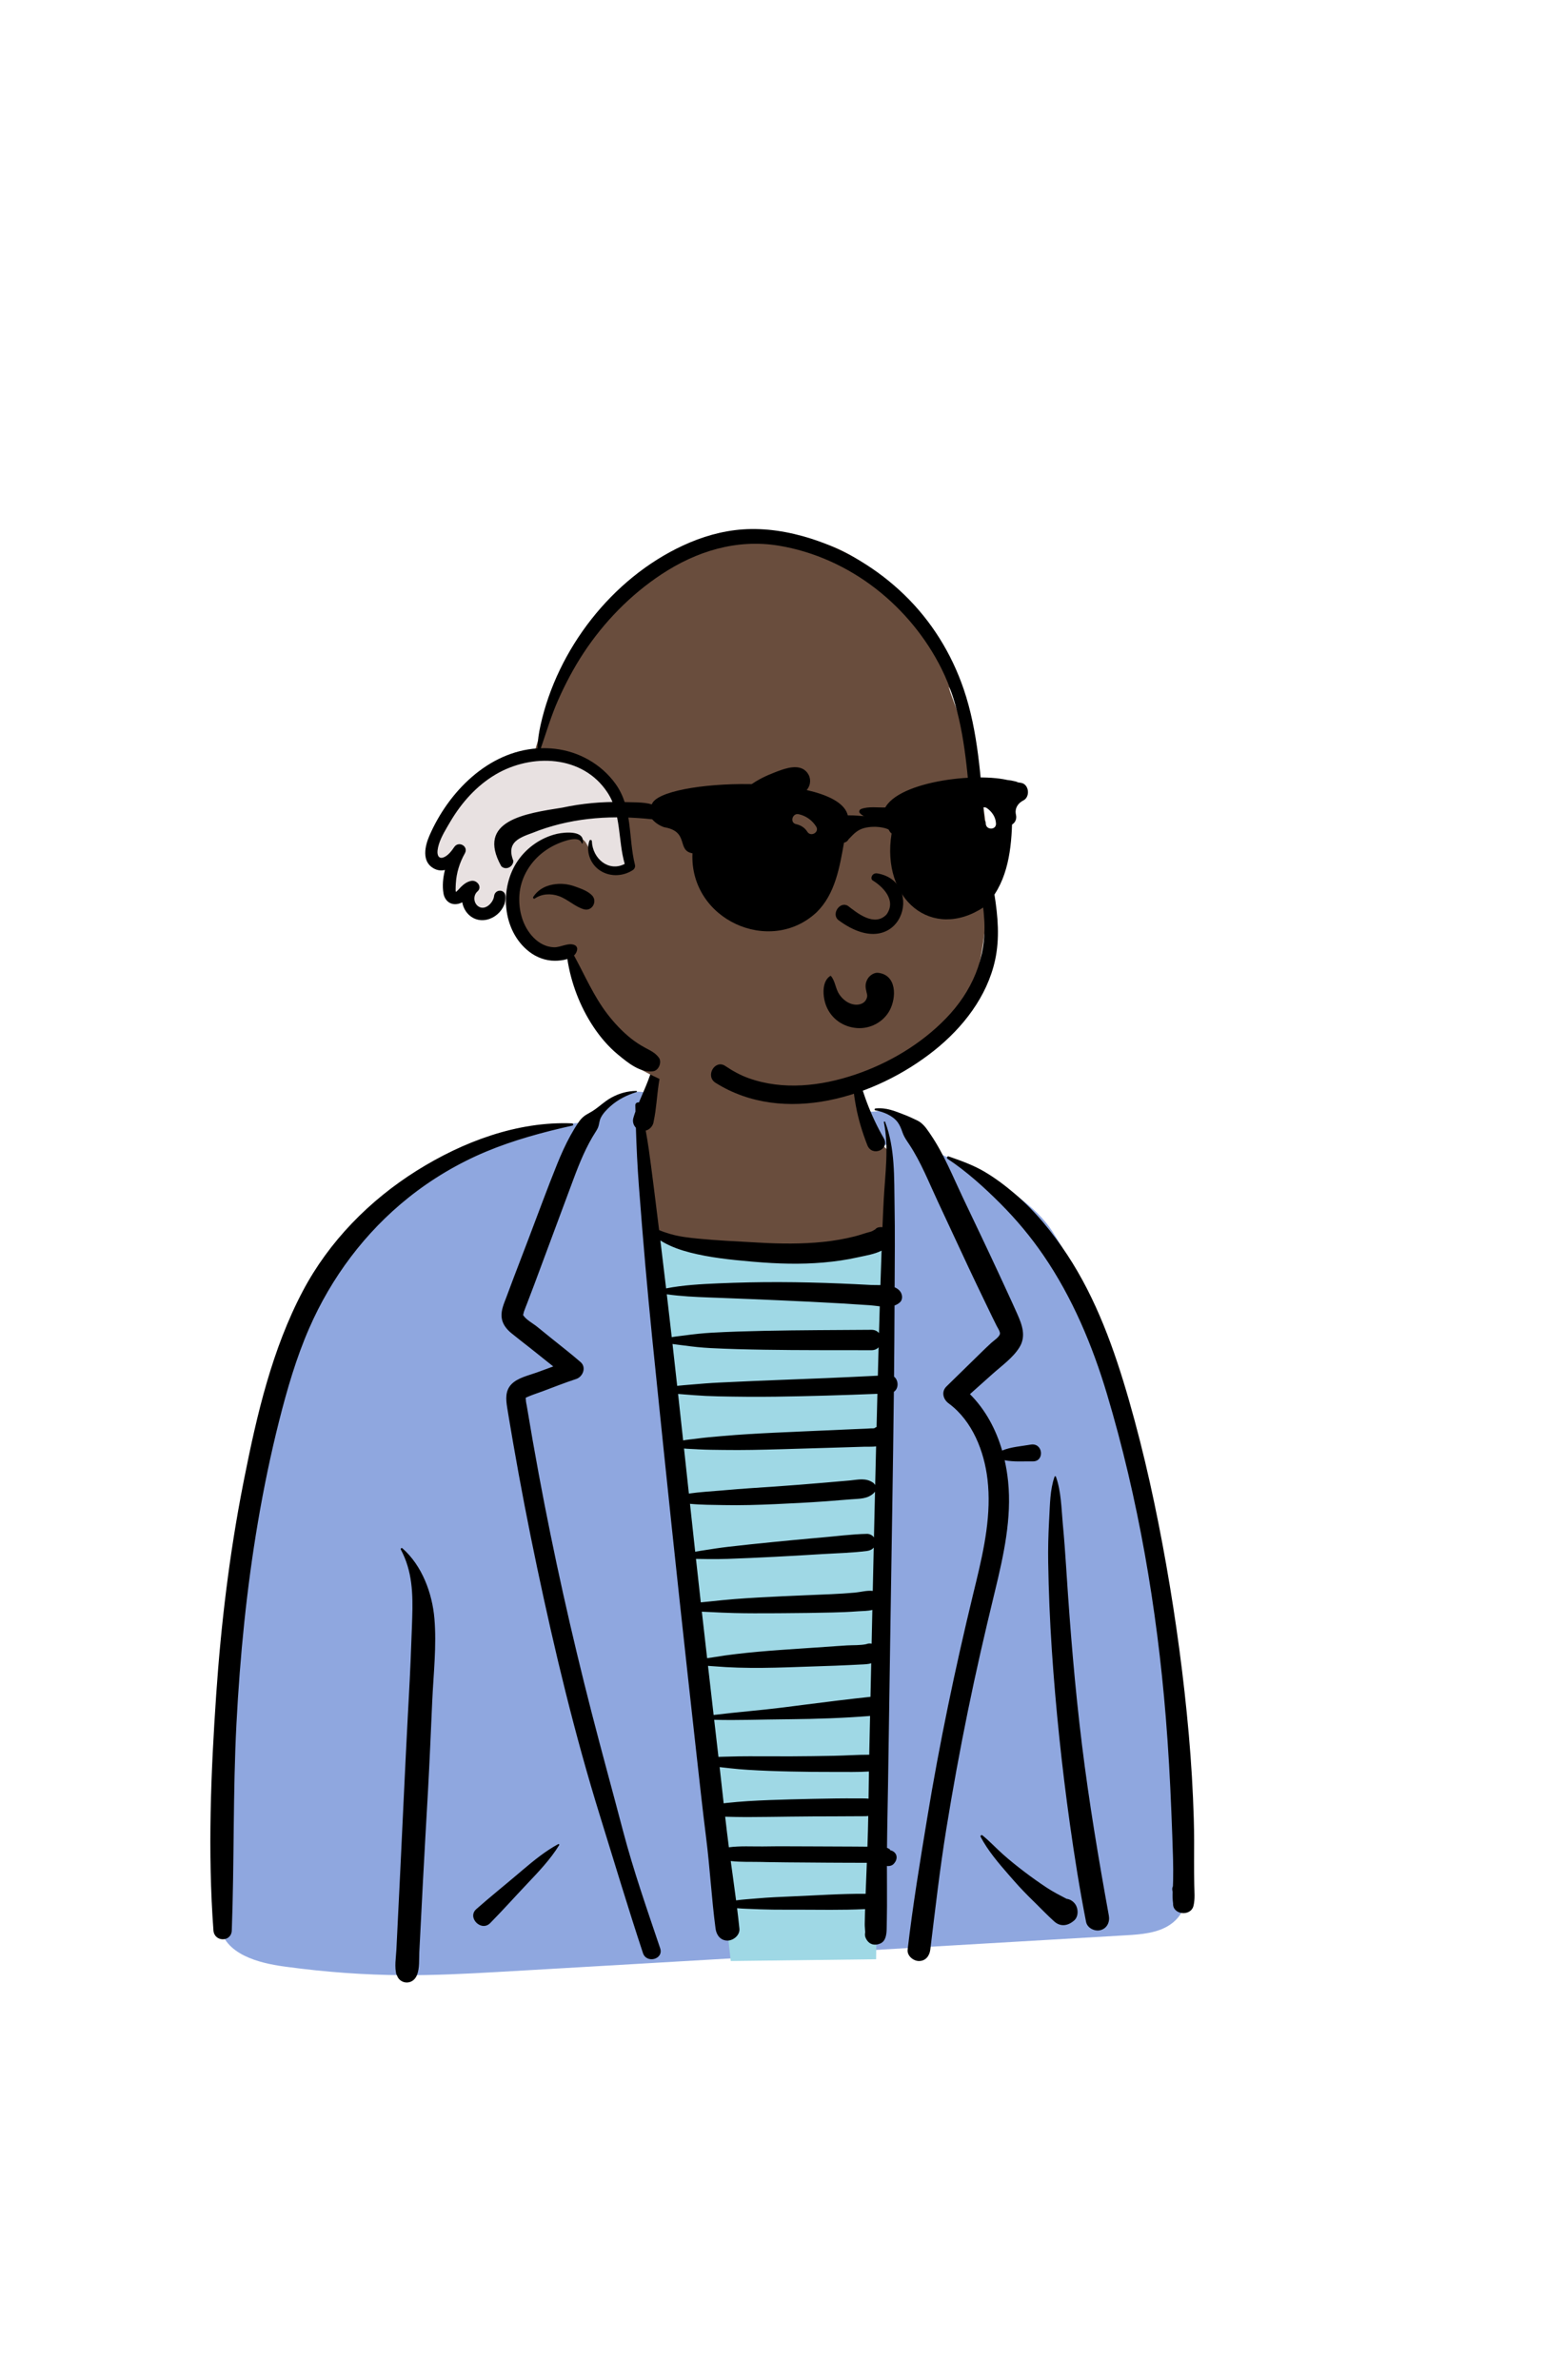 <svg width="540" height="831" viewBox="0 0 540 831" fill="none" xmlns="http://www.w3.org/2000/svg">
<path fill-rule="evenodd" clip-rule="evenodd" d="M229.579 375.44L224.114 388.962L227.125 431.821L229.365 432.17C253.028 435.841 269.107 437.696 277.603 437.733L277.866 437.734C286.422 437.734 296.674 435.821 308.622 431.996L309.166 431.821L310.546 399.729H307.293L301.409 385.923L301.414 385.918C301.479 386.029 301.547 386.136 301.617 386.24C304.07 389.871 305.492 386.939 311.255 388.223C318.155 389.761 321.219 396.741 327.294 401.957C330.114 404.379 336.034 405.52 338.867 407.186L341.843 408.936C351.168 414.44 361.885 421.127 367.512 429.837C374.109 440.049 378.656 449.739 382.855 461.099C391.906 485.584 398.188 510.569 402.676 536.264C407.226 562.306 409.96 588.672 412.049 615.017C413.016 627.225 413.836 639.444 414.517 651.671L414.685 654.728C415.042 661.381 414.731 667.891 408.687 671.988C404.357 674.923 398.61 675.37 393.529 675.671L393.253 675.688C355.69 677.892 318.126 680.081 280.562 682.274L224.218 685.571C214.843 686.121 205.467 686.667 196.092 687.209L173.207 688.532C162.422 689.146 151.623 689.678 140.823 689.615C127.235 689.536 113.704 688.531 100.241 686.719L99.054 686.557C90.584 685.386 78.303 682.425 76.781 672.259C76.563 670.799 77.847 669.887 78.924 670.097C78.57 668.442 78.35 666.785 78.139 665.345C77.237 659.194 76.67 653.003 76.39 646.793C75.828 634.366 76.301 621.881 77.543 609.508C79.596 589.038 82.475 568.604 85.449 548.241L86.112 543.717C89.275 522.143 93.042 500.606 98.937 479.591C104.382 460.178 112.876 439.983 124.564 427.708C136.253 415.432 152.917 404.767 170.041 398.235C171.524 397.669 200.987 391.213 202.972 392.153L203.328 391.873C209.202 387.232 217.582 379.079 226.21 381.646L226.229 381.614C226.433 381.24 227.23 378.735 228.331 375.44H229.579Z" fill="#8FA7DF"/>
<path fill-rule="evenodd" clip-rule="evenodd" d="M235.81 357.443C242.946 348.389 250.468 345.51 261.583 346.185C269.121 345.915 276.639 347.874 283.021 352.199C288.869 355.258 294.055 359.467 297.757 364.887C300.923 369.52 298.517 380.969 301.409 385.923C301.381 386.462 301.366 386.953 301.366 387.397C301.366 391.684 304.347 396.467 310.309 401.748L310.546 401.957V433.107C300.523 436.192 288.114 437.734 273.319 437.734C258.744 437.734 243.585 435.285 227.841 430.387L227.125 430.162L224.114 396.307L227.125 386.939L227.124 379.092L228.288 375.582C230.348 369.411 233.502 360.372 235.81 357.443Z" fill="#694D3D"/>
<path fill-rule="evenodd" clip-rule="evenodd" d="M227.125 430.162C244.767 435.304 259.61 437.875 271.654 437.875C283.698 437.875 296.202 435.304 309.167 430.162L306.012 684.049L255.236 684.67L227.125 430.162Z" fill="#9FD8E5"/>
<path fill-rule="evenodd" clip-rule="evenodd" d="M140.01 541.018C139.815 540.651 140.269 540.321 140.57 540.586C147.41 546.593 150.991 556.241 151.742 565.159C152.537 574.615 151.409 584.406 150.978 593.859C150.498 604.388 150.067 614.921 149.482 625.445C148.887 636.122 148.247 646.796 147.698 657.476L146.463 681.5C146.331 684.06 146.616 687.209 145.634 689.598C144.113 693.302 139.593 692.729 138.644 689.633L138.614 689.531L138.527 689.598C137.689 686.808 138.317 683.494 138.459 680.61L139.753 654.362C140.667 635.809 141.482 617.256 142.464 598.707L142.798 592.524C143.257 584.201 143.609 575.898 143.892 567.577L143.984 564.803C144.252 556.448 144.039 548.561 140.01 541.018ZM305.822 387.001C309.633 386.639 312.511 387.904 315.97 389.236C317.477 389.816 318.904 390.486 320.35 391.18C322.16 392.049 323.324 393.584 324.439 395.208L325.035 396.083C329.676 402.889 332.799 410.741 336.322 418.151C340.443 426.819 344.605 435.468 348.638 444.177L350.628 448.468C351.623 450.614 352.615 452.76 353.593 454.914L355.281 458.662C356.978 462.463 358.498 466.485 356.081 470.406C353.832 474.053 349.847 476.875 346.691 479.694C344.058 482.046 341.425 484.398 338.791 486.75C344.236 492.206 347.891 499.077 350.039 506.446C353.092 505.173 356.818 504.929 359.974 504.378C364.392 503.607 364.933 510.301 360.764 510.22C357.684 510.159 354.071 510.474 350.912 509.825C351.461 512.246 351.86 514.704 352.113 517.169C353.441 530.086 350.54 543.079 347.515 555.578L347.266 556.604C343.98 570.131 340.865 583.695 338.078 597.335C335.285 611.004 332.773 624.731 330.543 638.503C328.273 652.521 326.666 666.617 324.94 680.709C324.679 682.842 323.338 684.67 320.983 684.67C319.021 684.67 316.779 682.838 317.025 680.709C318.806 665.363 321.333 650.097 323.843 634.855C328.166 608.608 333.607 582.588 339.866 556.74L340.96 552.238C343.776 540.563 346.331 528.534 344.918 516.492C343.768 506.686 339.671 496.231 331.575 490.14L331.328 489.957C329.437 488.569 328.709 485.914 330.572 484.086C331.757 482.923 332.944 481.761 334.132 480.6L341.259 473.635L342.696 472.229C343.894 471.058 345.098 469.894 346.338 468.767C347.088 468.084 349.123 466.783 349.271 465.661C349.368 464.929 348.502 463.643 348.15 462.968L346.542 459.718C345.628 457.865 344.743 455.999 343.851 454.135C342.003 450.274 340.127 446.425 338.319 442.545L327.456 419.248C324.391 412.676 321.661 405.737 317.654 399.661L316.864 398.476C316.205 397.479 315.622 396.519 315.205 395.299C314.805 394.126 314.302 392.837 313.561 391.836C311.826 389.486 308.509 388.153 305.733 387.66C305.332 387.589 305.478 387.034 305.822 387.001ZM222.269 380.882C222.511 380.882 222.547 381.227 222.325 381.294C218.976 382.302 215.777 383.928 213.166 386.275C211.918 387.398 210.66 388.672 209.889 390.184C209.594 390.763 209.431 391.374 209.311 392.008L209.273 392.22C209.074 393.364 208.789 394.002 208.208 394.918L208.108 395.074C204.791 400.201 202.466 405.896 200.34 411.598L195.711 424.031L191.084 436.466C189.594 440.472 188.102 444.479 186.611 448.486C185.788 450.698 184.941 452.901 184.094 455.104C183.728 456.058 183.334 457.005 182.999 457.971C182.953 458.103 182.806 458.899 182.697 459.092L182.734 459.157C183.667 460.728 186.156 462.041 187.566 463.182L192.423 467.112C195.887 469.915 199.439 472.639 202.798 475.567C204.908 477.405 203.595 480.697 201.242 481.465C197.299 482.75 193.435 484.289 189.551 485.744C187.982 486.331 186.348 486.843 184.797 487.49L183.853 487.899C183.485 488.065 183.662 488.063 183.677 488.744C183.691 489.458 183.894 490.203 184.01 490.905C185.318 498.822 186.705 506.726 188.169 514.616C193.347 542.517 199.533 570.214 206.588 597.698C210.152 611.578 213.974 625.389 217.615 639.249C221.248 653.071 226.028 666.695 230.592 680.232C231.88 684.049 225.832 685.693 224.576 681.892C219.315 665.97 214.503 649.91 209.534 633.898C200.705 605.448 193.747 576.379 187.594 547.241C184.544 532.799 181.755 518.302 179.228 503.76C178.75 501.006 178.281 498.252 177.821 495.495L177.152 491.441C176.693 488.551 176.431 485.541 178.676 483.254C180.867 481.021 184.629 480.23 187.513 479.183L187.723 479.106C189.558 478.421 191.406 477.761 193.247 477.08C190.535 474.943 187.856 472.759 185.151 470.623C182.968 468.9 180.751 467.212 178.6 465.45C176.826 463.996 175.38 462.129 175.195 459.765C175.006 457.349 176.041 455.107 176.875 452.891L176.955 452.677C177.775 450.465 178.596 448.253 179.439 446.049L184.651 432.406C187.964 423.736 191.137 414.996 194.621 406.394C195.999 402.99 197.501 399.639 199.276 396.421C200.132 394.869 201.05 393.351 202.048 391.886C203.165 390.244 204.18 389.443 205.911 388.537C208.68 387.088 210.854 384.659 213.634 383.165C216.363 381.699 219.171 380.916 222.269 380.882ZM231.258 365.415C231.364 365.233 231.645 365.314 231.648 365.521C231.721 369.83 230.698 374.233 230.069 378.493C229.436 382.769 229.234 387.282 228.319 391.512C228.3 391.709 228.262 391.903 228.208 392.094L228.165 392.239C227.779 393.424 226.775 394.428 225.544 394.742C225.931 396.89 226.296 399.041 226.603 401.204C227.13 404.921 227.611 408.644 228.084 412.369L228.65 416.838C229.185 421.05 229.705 425.264 230.219 429.479C231.526 430.026 232.861 430.477 234.227 430.869C237.374 431.77 240.597 432.136 243.845 432.455C250.458 433.104 257.122 433.405 263.759 433.774L265.18 433.854C272.642 434.282 280.144 434.358 287.586 433.592C291.277 433.212 294.938 432.574 298.537 431.671C300.366 431.211 302.143 430.526 303.968 430.077C304.573 429.928 305.114 429.585 305.721 429.218C305.99 428.877 306.368 428.619 306.86 428.52L306.994 428.497L307.126 428.477L307.171 428.457L307.168 428.471C307.541 428.421 307.896 428.421 308.23 428.467C308.364 425.181 308.508 421.895 308.689 418.61C309.174 409.787 310.515 400.583 308.725 391.837C308.665 391.543 309.065 391.439 309.169 391.714C312.681 400.973 312.286 411.098 312.463 420.843C312.636 430.372 312.531 439.909 312.484 449.441C313.166 449.732 313.775 450.125 314.257 450.678C315.219 451.782 315.496 453.702 314.257 454.768C313.707 455.24 313.099 455.568 312.454 455.796C312.42 464.077 312.361 472.358 312.278 480.64C313.852 481.856 313.999 484.744 312.219 485.945C311.923 512.763 311.436 539.581 311.032 566.395L310.186 622.651C310.073 630.147 309.887 637.642 309.82 645.136L309.873 645.157L310.06 645.244C310.375 645.392 310.844 645.632 310.942 645.877C310.967 645.941 310.974 645.985 310.971 646.018C311.487 646.09 311.999 646.335 312.441 646.755C313.534 647.794 313.312 649.36 312.441 650.418L312.209 650.701C311.666 651.36 310.635 651.614 309.794 651.48C309.802 656.158 309.832 660.836 309.817 665.514C309.813 666.942 309.791 668.371 309.766 669.8L309.708 673.226C309.668 675.18 309.495 677.665 307.495 678.543C305.238 679.534 303.214 678.722 302.3 676.428C302.052 675.807 302.106 675.228 302.196 674.613C302.168 673.69 302.023 672.62 302.041 671.764L302.116 668.192C302.127 667.642 302.15 667.091 302.165 666.541L302.1 666.547C294.08 666.937 286.004 666.747 277.971 666.742L274.398 666.747C271.418 666.75 268.43 666.734 265.454 666.62L264.338 666.572C262.109 666.468 259.766 666.434 257.455 666.235C257.75 668.608 258.025 670.983 258.27 673.361C258.502 675.615 256.177 677.531 254.103 677.531C251.64 677.531 250.232 675.593 249.937 673.361C248.545 662.83 247.975 652.201 246.646 641.663C245.455 632.225 244.422 622.765 243.372 613.309L243.021 610.157C239.18 575.745 235.45 541.319 231.883 506.877L230.221 490.777C228.544 474.549 226.856 458.32 225.433 442.068C224.619 432.776 223.869 423.483 223.164 414.182C222.646 407.35 222.321 400.555 222.109 393.735C221.274 392.876 220.856 391.62 221.226 390.324C221.442 389.568 221.693 388.815 221.959 388.064C221.942 387.326 221.925 386.588 221.91 385.849C221.897 385.15 222.606 384.79 223.174 384.906C224.206 382.406 225.342 379.927 226.291 377.451C227.825 373.442 229.09 369.123 231.258 365.415ZM145.543 408.735C161.587 398.672 180.685 391.431 199.814 392.21C200.249 392.228 200.371 392.892 199.919 392.992C189.716 395.272 179.401 398.049 169.742 402.091C160.054 406.145 150.843 411.603 142.638 418.163C127.501 430.266 115.736 446.008 107.989 463.753C103.451 474.148 100.27 485.122 97.493 496.1C94.553 507.719 92.131 519.462 90.117 531.277C86.139 554.613 83.823 578.207 82.59 601.841C81.337 625.883 81.853 649.942 80.959 673.987C80.805 678.153 74.855 678.071 74.552 673.987C72.526 646.649 73.649 618.875 75.522 591.556C77.207 566.998 80.15 542.491 84.888 518.328L85.3 516.233C89.73 493.878 95.072 470.981 105.78 450.735C114.922 433.45 129.035 419.09 145.543 408.735ZM368.342 515.58C368.426 515.34 368.742 515.343 368.826 515.58C370.655 520.704 370.721 526.486 371.207 531.887L371.245 532.302C371.712 537.229 372.063 542.162 372.389 547.098L372.51 548.95C373.821 569.09 375.458 589.207 377.926 609.241C380.385 629.199 383.71 649.018 387.305 668.798C387.706 671.001 386.731 673.244 384.423 673.878C382.389 674.437 379.778 673.184 379.348 670.994C377.116 659.641 375.311 648.272 373.7 636.821C370.866 616.655 368.75 596.397 367.39 576.079C366.708 565.874 366.287 555.673 366.12 545.446C366.043 540.701 366.166 535.945 366.419 531.205L366.479 530.111C366.758 525.266 366.729 520.2 368.342 515.58ZM194.973 643.858C195.188 643.742 195.453 643.981 195.317 644.203C192.211 649.256 188.008 653.613 183.946 657.907C179.699 662.396 175.558 667.02 171.225 671.421C168.095 674.6 163.059 669.472 166.363 666.555C171.008 662.454 175.863 658.558 180.591 654.549L182.658 652.795C186.535 649.517 190.526 646.269 194.973 643.858ZM342.53 641.328C342.298 640.885 342.828 640.527 343.188 640.82C345.694 642.859 347.94 645.292 350.36 647.444C352.756 649.576 355.242 651.565 357.796 653.504C360.36 655.451 362.98 657.321 365.671 659.09C367.903 660.557 370.203 661.732 372.541 662.951C373.623 663.09 374.626 663.622 375.428 664.63C376.696 666.224 376.831 669.23 375.072 670.614L374.756 670.862C372.703 672.477 370.265 672.674 368.244 670.862C365.987 668.84 363.854 666.614 361.686 664.476L361.035 663.838C358.706 661.572 356.434 659.233 354.291 656.789L352.352 654.581C348.754 650.475 345.009 646.049 342.53 641.328ZM330.987 404.598C330.57 404.321 330.827 403.577 331.342 403.755L332.286 404.081C336.229 405.453 340.287 406.974 343.867 409.085C347.715 411.354 351.267 414.057 354.661 416.956C361.686 422.958 367.663 430.338 372.742 438.031C382.933 453.467 389.236 471.146 394.324 488.834C399.75 507.694 403.928 526.961 407.339 546.281C410.804 565.916 413.478 585.728 415.235 605.591C416.101 615.375 416.682 625.165 416.974 634.983C417.125 640.034 417.12 645.081 417.078 650.134C417.067 651.433 417.076 652.732 417.091 654.03L417.14 657.927C417.166 660.391 417.461 662.98 416.876 665.387C415.934 669.261 409.534 668.538 409.744 664.578C409.551 663.261 409.543 661.899 409.593 660.535C409.563 660.359 409.53 660.18 409.493 659.997C409.388 659.474 409.478 658.989 409.683 658.572C409.716 657.918 409.746 657.267 409.757 656.628C409.799 654.027 409.796 651.436 409.724 648.835C409.573 643.351 409.355 637.868 409.135 632.387C408.695 621.434 408.083 610.476 407.196 599.551C404.109 561.52 397.592 523.272 386.644 486.684C381.559 469.693 374.55 453.014 364.497 438.332C360.035 431.814 355 425.793 349.419 420.206C343.802 414.583 337.613 408.989 330.987 404.598ZM255.236 649.762L255.994 655.254C256.374 658 256.749 660.747 257.106 663.497C259.527 663.165 262.004 663.026 264.338 662.819C268.423 662.457 272.536 662.281 276.633 662.112C285.105 661.762 293.619 661.156 302.1 661.198C302.187 661.199 302.269 661.204 302.352 661.211L302.772 650.375L296.814 650.366C291.765 650.358 286.718 650.315 281.669 650.271C277.123 650.232 272.574 650.226 268.028 650.131L266.08 650.085C262.633 649.992 258.826 650.184 255.236 649.762ZM303.272 634.033C303.029 634.062 302.782 634.086 302.519 634.097C301.339 634.147 300.149 634.112 298.968 634.122C296.453 634.144 293.939 634.161 291.424 634.16C286.394 634.16 281.365 634.19 276.336 634.251C271.159 634.314 265.986 634.404 260.808 634.414C258.3 634.418 255.799 634.352 253.291 634.282C253.697 637.848 254.121 641.412 254.589 644.967C258.483 644.441 262.671 644.706 266.477 644.67L266.971 644.663C272.166 644.575 277.365 644.64 282.561 644.646C287.906 644.653 293.25 644.67 298.596 644.714L302.987 644.75L302.995 644.529C303.124 641.034 303.207 637.534 303.272 634.033ZM251.36 616.971C251.846 621.181 252.303 625.398 252.769 629.613C253.079 629.566 253.392 629.524 253.712 629.491C256.224 629.228 258.731 629.003 261.252 628.846C266.277 628.535 271.302 628.37 276.336 628.235C281.512 628.096 286.689 627.99 291.867 627.916C294.383 627.881 296.896 627.885 299.412 627.902C300.592 627.91 301.784 627.873 302.962 627.952C303.103 627.962 303.237 627.976 303.37 627.992L303.459 621.662C303.474 620.607 303.49 619.553 303.507 618.498C299.619 618.738 295.666 618.647 291.781 618.648L290.885 618.65C286.004 618.672 281.12 618.605 276.239 618.504C271.204 618.399 266.179 618.234 261.152 617.911C259.116 617.781 257.094 617.607 255.069 617.384L254.056 617.268C253.174 617.164 252.267 617.08 251.36 616.971ZM303.908 599.109C294.544 599.853 285.23 600.164 275.842 600.256L274.433 600.268C266.136 600.331 257.771 600.674 249.455 600.454C249.952 604.768 250.448 609.083 250.948 613.397C252.139 613.341 253.335 613.341 254.499 613.299C256.867 613.213 259.227 613.192 261.596 613.186C266.477 613.175 271.358 613.218 276.239 613.208C281.27 613.197 286.299 613.112 291.329 613.017C295.407 612.941 299.528 612.634 303.617 612.645L303.908 599.109ZM304.304 580.702C303.219 581.063 301.938 581.086 300.534 581.15L296.909 581.331C295.229 581.414 293.548 581.491 291.867 581.552C286.265 581.758 280.664 581.949 275.061 582.128C269.32 582.31 263.551 582.416 257.809 582.235C254.996 582.146 252.207 581.999 249.403 581.764C248.709 581.706 248.003 581.668 247.295 581.618C247.947 587.334 248.603 593.05 249.26 598.765C257.537 597.749 265.877 597.116 274.143 596.064L281.618 595.109C289.089 594.155 296.554 593.219 304.052 592.429L304.304 580.702ZM304.703 562.092C303.111 562.485 301.296 562.466 299.768 562.562L299.484 562.582C296.588 562.802 293.683 562.912 290.78 562.983C285.089 563.124 279.395 563.194 273.702 563.229L270.279 563.25C265.716 563.277 261.155 563.288 256.591 563.182C253.663 563.114 250.741 562.97 247.816 562.824C246.939 562.779 246.043 562.75 245.144 562.705C245.756 568.117 246.374 573.528 246.99 578.939C247.951 578.786 248.917 578.67 249.838 578.514C252.196 578.116 254.549 577.797 256.924 577.512C262.068 576.896 267.239 576.452 272.407 576.077C277.713 575.692 283.023 575.367 288.329 574.994L292.088 574.729C293.34 574.642 294.593 574.558 295.847 574.481C297.987 574.35 300.475 574.498 302.598 574.032C303.173 573.792 303.811 573.737 304.451 573.874L304.703 562.092ZM305.185 540.308C304.634 541.008 303.811 541.375 302.83 541.502C297.721 542.166 292.48 542.272 287.327 542.585L286.419 542.642C281.098 542.993 275.775 543.269 270.45 543.552C264.981 543.842 259.512 544.079 254.038 544.27C251.714 544.351 249.378 544.36 247.051 544.331L246.054 544.316C245.098 544.299 244.097 544.302 243.094 544.269C243.649 549.33 244.21 554.39 244.778 559.449C245.801 559.337 246.824 559.253 247.816 559.147C250.74 558.838 253.66 558.532 256.591 558.301C262.144 557.863 267.701 557.6 273.264 557.324C278.956 557.042 284.651 556.855 290.344 556.589C293.104 556.459 295.864 556.299 298.616 556.045C300.544 555.867 302.835 555.21 304.848 555.452C304.958 550.404 305.072 545.356 305.185 540.308ZM305.634 520.794C305.547 520.929 305.445 521.06 305.321 521.181C303.072 523.406 300.299 523.234 297.318 523.468L297.135 523.482C294.214 523.728 291.291 523.962 288.366 524.173C282.519 524.596 276.661 524.891 270.806 525.154C264.814 525.424 258.783 525.61 252.785 525.487C248.944 525.408 244.921 525.422 241.003 525.048C241.605 530.621 242.21 536.194 242.82 541.766C243.921 541.559 245.03 541.399 246.08 541.234C248.727 540.817 251.376 540.399 254.038 540.092C259.357 539.479 264.677 538.906 270.007 538.389C274.564 537.946 279.12 537.497 283.681 537.093L286.419 536.856C291.86 536.398 297.371 535.643 302.83 535.531C303.73 535.513 304.748 536.003 305.263 536.776C305.384 531.448 305.509 526.121 305.634 520.794ZM306.012 504.997C304.622 505.166 303.125 505.07 301.842 505.112C298.6 505.218 295.357 505.316 292.114 505.412L272.656 505.987C266.032 506.182 259.384 506.329 252.756 506.235C249.841 506.194 246.913 506.189 243.999 506.03L243.028 505.971C241.828 505.891 240.356 505.88 238.919 505.734L240.616 521.464C244.515 520.901 248.533 520.69 252.398 520.359L253.224 520.286C258.926 519.767 264.655 519.423 270.366 519.036C276.225 518.639 282.076 518.157 287.927 517.664C290.851 517.418 293.775 517.172 296.698 516.903L297.059 516.868C299.819 516.579 302.415 515.965 304.859 517.594C305.217 517.832 305.497 518.15 305.689 518.507C305.796 514.004 305.9 509.5 306.012 504.997ZM306.465 486.639C294.615 487.116 282.763 487.478 270.904 487.637C264.229 487.727 257.563 487.664 250.888 487.524C247.994 487.463 245.076 487.325 242.184 487.103L241.101 487.016C239.726 486.9 238.282 486.816 236.843 486.677C237.438 492.086 238.027 497.495 238.613 502.905C240.027 502.642 241.506 502.521 242.746 502.362L243.028 502.325C246.108 501.9 249.218 501.653 252.314 501.381C258.342 500.849 264.401 500.507 270.445 500.216C276.635 499.917 282.828 499.665 289.018 499.389L295.209 499.112C296.241 499.066 297.273 499.021 298.305 498.978C299.779 498.915 301.253 498.856 302.727 498.795C303.454 498.765 304.21 498.666 304.938 498.704L305.146 498.676C305.241 498.664 305.325 498.654 305.403 498.645C305.601 498.495 305.814 498.369 306.04 498.275L306.177 498.221L306.465 486.639ZM234.9 469.241C235.451 474.11 235.995 478.98 236.532 483.851C238.222 483.658 239.932 483.551 241.546 483.405C244.8 483.114 248.069 482.858 251.333 482.708L257.856 482.404C262.205 482.203 266.553 482.009 270.904 481.85C282.814 481.415 294.723 480.916 306.625 480.308C306.709 477.005 306.796 473.701 306.884 470.398C306.313 471.01 305.487 471.413 304.403 471.411C291.907 471.377 279.402 471.449 266.908 471.244C260.654 471.141 254.407 470.989 248.16 470.668C245.104 470.511 242.03 470.191 238.997 469.77C237.703 469.591 236.288 469.463 234.9 469.241ZM232.9 451.891C233.488 456.879 234.064 461.868 234.631 466.858C236.183 466.581 237.786 466.433 239.234 466.236C242.344 465.813 245.474 465.475 248.607 465.298C254.703 464.953 260.803 464.779 266.908 464.65C279.401 464.384 291.907 464.386 304.403 464.287C305.577 464.278 306.448 464.743 307.02 465.437C307.107 462.322 307.199 459.207 307.293 456.092C306.086 455.965 304.889 455.784 303.782 455.707C300.379 455.469 296.974 455.252 293.568 455.056C286.461 454.648 279.346 454.3 272.234 453.99C265.12 453.68 258.003 453.378 250.887 453.114L247.774 453C242.825 452.816 237.792 452.583 232.9 451.891ZM230.663 433.107C231.274 438.159 231.876 443.211 232.477 448.264L232.66 449.828C238.612 448.67 244.884 448.33 250.887 448.075C258.004 447.772 265.11 447.616 272.234 447.638C279.351 447.659 286.457 447.828 293.568 448.122C297.121 448.269 300.674 448.439 304.225 448.632C305.202 448.685 306.347 448.656 307.525 448.673C307.551 447.879 307.572 447.085 307.6 446.292C307.708 443.076 307.814 439.86 307.924 436.644C305.522 437.879 302.399 438.377 299.985 438.903L299.71 438.964C295.724 439.86 291.655 440.44 287.586 440.795C279.597 441.493 271.524 441.232 263.543 440.557L262.145 440.437C255.135 439.829 247.869 439.058 241.074 437.322C237.838 436.495 234.492 435.338 231.591 433.661C231.29 433.487 230.978 433.302 230.663 433.107ZM298.15 373.079C298.22 372.806 298.628 372.744 298.763 372.999C299.707 374.793 300.058 376.947 300.713 378.87C301.418 380.937 302.076 383.02 302.854 385.062C304.48 389.328 306.397 393.428 308.684 397.381C310.948 401.294 304.608 404.088 302.942 399.803C301.222 395.382 299.808 390.81 298.953 386.138C298.535 383.859 298.163 381.548 298.042 379.232C297.938 377.242 297.659 375.02 298.15 373.079Z" fill="black"/>
<path fill-rule="evenodd" clip-rule="evenodd" d="M335.234 245.541C319.552 204.163 291.285 173.868 243.63 192.896C242.263 191.963 240.479 191.713 238.77 192.806C212.81 209.154 194.117 235.364 186.015 264.919C181.085 265.86 176.294 267.499 172.015 270.188C162.715 276.033 156.459 285.332 150.593 294.39C148.83 297.113 150.463 301.621 153.777 302.239C155.217 302.508 156.644 302.668 158.063 302.71C157.717 303.968 157.263 305.183 156.684 306.297C154.587 310.332 158.548 314.615 162.259 313.512C162.671 313.731 163.103 313.91 163.55 314.045C163.601 316.331 164.772 319.39 167.089 319.852C170.837 320.658 175.817 317.781 174.933 313.577C176.065 313.777 177.193 313.802 178.293 313.663C178.416 315.853 178.378 318.137 178.679 320.156C179.664 329.673 189.145 336.066 198.186 333.171C198.741 336.136 199.392 340.303 202.304 341.911C205.709 351.49 211.587 362.422 221.216 366.787C220.359 368.989 220.824 371.669 223.406 373.143C241.031 383.221 262.185 386.631 282.112 382.884C290.075 382.409 297.834 380.604 305.281 376.759C310.712 373.955 315.705 370.394 320.579 366.723C325.455 363.051 330.669 359.476 334.561 354.708C338.788 349.53 340.756 343.437 342.033 336.953C347.885 307.519 345.864 278.619 335.234 250.58C322.075 215.873 348.388 280.25 335.234 245.541Z" fill="#694D3D"/>
<path fill-rule="evenodd" clip-rule="evenodd" d="M171.969 268.496C186.607 259.836 205.274 262.078 214.068 275.492C215.586 277.807 216.634 280.355 217.375 283.304L217.494 283.794L217.614 284.31C217.997 286.015 218.248 287.619 218.589 290.347L218.967 293.442L219.075 294.286C219.441 297.087 219.762 298.857 220.263 300.661L220.362 301.011L220.941 303.009L218.757 303.818C214.574 305.333 213.698 305.469 211.284 304.203C209.399 303.215 208.415 301.884 207.105 299.188L206.916 298.793L206.498 297.914L206.271 297.45C205.418 295.742 204.735 293.92 203.769 293.258C202.458 292.359 198.326 292.002 195.452 292.356L195.302 292.375L195.178 292.401L194.965 292.449C190.132 293.595 185.727 297.508 182.821 301.643C180.482 304.972 179.138 309.166 178.973 313.525L178.963 313.815L178.906 316.04L174.221 315.94L174.267 315.074L174.197 315.228C172.721 318.349 169.012 320.427 165.91 318.361L165.799 318.286L165.687 318.205C163.067 316.271 162.752 312.357 164.902 309.979L165.001 309.872L165.098 309.774L165.078 309.765L165.056 309.757L165.042 309.756C164.31 309.891 163.666 310.267 162.796 311.069L162.572 311.279L162.123 311.767L161.658 312.265L161.458 312.471C161.33 312.6 161.213 312.714 161.103 312.814C160.954 312.95 160.816 313.064 160.667 313.168C160.528 313.264 160.385 313.348 160.212 313.424C159.785 313.61 159.329 313.698 158.745 313.554C157.944 313.357 157.493 312.871 157.22 312.299C157.114 312.077 157.053 311.872 157.01 311.657C156.965 311.431 156.943 311.201 156.931 310.936C156.924 310.762 156.921 310.572 156.922 310.365L156.928 310.041L156.939 309.689L156.951 309.408L157.004 308.365C157.193 304.942 158.09 301.58 159.626 298.406L159.782 298.09L159.84 297.975L159.679 298.191C158.632 299.575 157.621 300.535 156.358 301.168L156.185 301.253L156.015 301.33C154.263 302.102 152.499 301.802 151.434 300.372C150.697 299.382 150.479 298.079 150.63 296.709C150.923 294.05 151.972 291.616 154.024 288.064L154.312 287.57L155.439 285.653C159.781 278.324 165.362 272.404 171.969 268.496Z" fill="#E8E1E1"/>
<path fill-rule="evenodd" clip-rule="evenodd" d="M259.422 184.833C267.447 184.265 275.619 185.622 283.262 188.049C295.451 191.919 306.645 198.748 315.842 207.638C325.32 216.801 332.331 228.097 336.593 240.574C341.733 255.621 342.503 271.687 343.95 287.395C344.68 295.33 345.885 303.145 347.137 311.004L347.335 312.246C348.558 319.903 349.246 327.647 347.557 335.292C344.747 347.998 336.327 358.784 326.331 366.754C305.797 383.126 273.831 393.107 249.923 378.042C246.225 375.711 249.73 369.75 253.34 372.179C255.882 373.889 258.574 375.388 261.461 376.423C273.523 380.746 286.771 379.206 298.693 375.185C310.441 371.222 321.714 364.525 330.383 355.589C339.489 346.204 344.535 334.61 343.806 321.418C343.371 313.57 341.588 305.866 340.599 298.081C339.722 291.186 339.196 284.253 338.591 277.33L338.369 274.84C337.084 260.735 335.24 246.244 328.841 233.44C323.459 222.669 315.578 213.087 306.101 205.686C296.18 197.938 284.33 192.519 271.897 190.498C257.275 188.122 243.279 192.443 231.083 200.489C220.265 207.624 210.966 217.158 203.835 227.977C200.377 233.223 197.431 238.825 194.887 244.57C192.49 249.983 190.837 255.656 188.909 261.235C190.495 261.188 192.108 261.249 193.746 261.431C202.145 262.364 209.971 266.73 214.953 273.614C221.041 282.026 219.396 292.352 221.774 301.919C221.958 302.662 221.645 303.389 221.011 303.8C217.405 306.137 212.58 306.215 209.09 303.583C206.061 301.299 204.639 297.169 205.865 293.561C206.025 293.091 206.708 293.174 206.727 293.678C206.958 299.819 212.638 304.547 218.206 301.625C215.817 293.376 217.074 284.162 212.19 276.711C203.544 263.523 185.652 262.978 173.085 270.412C166.471 274.324 161.236 280.207 157.338 286.786L156.215 288.696C154.721 291.248 153.139 294.135 152.829 296.946C152.65 298.568 153.247 300.092 155.102 299.275C156.603 298.614 157.765 297.072 158.656 295.746C160.177 293.486 163.671 295.439 162.415 297.846L162.372 297.925C160.544 301.172 159.419 304.751 159.213 308.48L159.16 309.512C159.126 310.265 159.101 311.335 159.26 311.374C159.45 311.421 160.772 309.889 160.993 309.677C162.053 308.655 163.146 307.82 164.623 307.548C166.564 307.191 168.523 309.6 166.837 311.179L166.767 311.243C165.263 312.554 165.33 315.169 166.991 316.395C169.336 318.126 172.222 315.301 172.563 312.975L172.574 312.89C172.875 310.377 176.355 310.288 176.544 312.89C176.954 318.536 170.252 323.268 165.152 320.42C163.136 319.294 161.854 317.233 161.452 315.023C160.808 315.364 160.114 315.601 159.38 315.666C156.99 315.879 155.291 314.193 154.904 311.931C154.454 309.296 154.721 306.474 155.413 303.737C154.115 304.051 152.75 303.931 151.378 303.137C147.225 300.734 148.418 295.389 149.986 291.78C156.678 276.377 170.544 262.401 187.723 261.291C187.817 258.574 188.184 256.005 188.785 253.283C194.661 226.666 213.696 202.019 238.476 190.5C245.098 187.421 252.121 185.35 259.422 184.833ZM194.436 291.159L194.671 291.105C197.349 290.527 204.394 289.847 203.545 294.366C203.505 294.578 203.197 294.552 203.142 294.366C202.31 291.525 196.66 293.797 195.011 294.481C192.736 295.423 190.493 296.813 188.636 298.429C184.57 301.968 181.845 306.956 181.431 312.372C181.02 317.745 182.574 323.549 186.439 327.436C188.333 329.341 190.751 330.634 193.467 330.729C195.908 330.814 198.604 328.909 200.856 330.025C201.3 330.245 201.652 330.848 201.611 331.346C201.536 332.287 201.116 333.019 200.491 333.588C204.261 340.478 207.346 347.771 212.155 354.037C214.569 357.181 217.303 360.092 220.4 362.57C221.872 363.748 223.472 364.782 225.122 365.691C227.056 366.757 228.729 367.424 230.109 369.23C231.286 370.77 230.108 373.748 228.169 374.014C223.6 374.638 219.161 370.934 215.807 368.159C212.456 365.386 209.56 361.966 207.167 358.337C202.572 351.369 199.428 343.149 198.171 334.832C196.711 335.296 195.068 335.438 193.832 335.441C190.544 335.448 187.404 334.262 184.819 332.257C175.358 324.917 174.306 309.849 180.983 300.346C184.178 295.799 189.033 292.439 194.436 291.159ZM194.495 308.636C196.689 308.443 198.881 308.79 200.943 309.54L201.793 309.849C203.589 310.508 205.5 311.282 206.797 312.632C208.778 314.696 206.806 318.271 203.983 317.48C200.863 316.606 198.326 313.97 195.207 312.864C192.418 311.876 189.26 312.016 186.785 313.718C186.458 313.943 186.028 313.499 186.242 313.173C188.135 310.282 191.124 308.932 194.495 308.636Z" fill="black"/>
<path fill-rule="evenodd" clip-rule="evenodd" d="M303.043 341.778C303.729 340.586 305.306 339.481 306.75 339.65C313.217 340.409 313.206 348.257 310.709 352.838C308.495 356.901 303.912 359.285 299.326 358.937C294.507 358.571 290.402 355.736 288.595 351.225C287.4 348.24 286.848 342.731 290.027 340.726C290.086 340.689 290.183 340.698 290.23 340.752C291.754 342.527 291.814 345.191 293.148 347.166C294.389 349.004 296.317 350.521 298.575 350.755C300.262 350.93 301.968 350.322 302.628 348.806C302.985 347.986 302.944 347.541 302.81 346.977L302.688 346.487C302.266 344.769 302.076 343.462 303.043 341.778ZM304.772 307.362C308.145 309.414 313.285 314.198 309.656 319.286C305.385 323.771 299.235 318.628 296.205 316.302C293.395 314.5 290.238 319.136 292.845 321.241C314.743 337.467 323.629 307.898 306.478 304.949C304.59 304.624 303.888 306.727 304.772 307.362ZM269.153 293.291C271.223 290.182 275.949 290.64 277.089 294.329C277.707 296.327 276.854 298.123 276.898 300.119C276.935 301.805 276.825 303.683 276.308 305.316C275.131 309.039 271.785 311.669 267.827 311.56C263.882 311.451 260.408 308.952 258.755 305.432C257.097 301.899 257.448 298.243 258.659 294.65C258.717 294.478 258.943 294.394 259.079 294.539C260.51 296.061 261.557 297.668 262.641 299.372L263.752 301.119C264.601 302.434 265.835 304.114 267.42 304.009L267.657 303.985C268.098 303.947 268.03 304.035 268.37 303.434C268.527 303.156 268.499 302.639 268.575 302.311L268.601 302.2L268.587 302.14C268.553 301.981 268.52 301.682 268.493 301.162L268.487 301.048C268.372 298.617 267.686 295.493 269.153 293.291ZM321.634 295.36C321.263 291.384 326.848 290.501 328.705 293.443C329.673 294.978 329.955 296.905 330.169 298.731L330.27 299.598C330.489 301.473 330.576 303.424 329.763 305.173C328.482 307.928 325.696 309.385 322.691 309.154C319.821 308.933 317.202 307.268 315.822 304.74C314.592 302.484 313.368 298.08 314.863 295.727C314.953 295.584 315.133 295.566 315.257 295.676C316.669 296.931 316.9 299.22 317.739 300.855C318.605 302.541 319.919 304.184 321.91 304.44C323.815 304.685 324.542 303.644 324.056 301.827C323.43 299.481 321.87 297.885 321.634 295.36ZM270.661 269.652L271.575 269.302C274.704 268.119 279.001 266.751 281.545 269.298C283.115 270.868 283.414 273.182 282.293 275.098C280.936 277.42 278.501 277.477 276.15 277.819C273.475 278.208 270.756 278.948 268.266 280.002C265.461 281.19 262.858 282.67 260.308 284.324C257.884 285.895 255.469 288.464 252.568 288.948C252.45 288.967 252.315 288.916 252.284 288.786C251.626 285.948 253.457 283.154 255.09 280.939C257.067 278.258 259.463 276.057 262.14 274.084C264.724 272.179 267.677 270.802 270.661 269.652ZM327.509 279.745L327.788 279.696C329.686 279.38 331.406 279.453 332.836 280.957C333.927 282.104 334.348 283.592 333.828 285.109C333.348 286.509 332.274 287.931 330.715 288.224C325.454 289.215 319.626 289.051 314.338 288.301C311.919 287.958 309.478 287.538 307.121 286.875L306.037 286.56C304.07 285.998 301.818 285.41 300.389 283.962C299.875 283.442 300.171 282.697 300.786 282.456C303.279 281.479 306.697 281.999 309.356 281.923C312.448 281.834 315.546 281.602 318.624 281.282C321.632 280.969 324.543 280.289 327.509 279.745Z" fill="black"/>
<path fill-rule="evenodd" clip-rule="evenodd" d="M356.641 273.325C356.273 273.263 355.905 273.206 355.537 273.152C355.25 272.989 354.913 272.863 354.52 272.787C353.625 272.56 352.735 272.406 351.847 272.324C339.103 269.453 309.619 273.529 308.402 284.414C304.343 285.77 300.832 284.556 296.128 284.676C292.547 269.698 230.645 271.812 227.668 280.842C227.657 280.839 227.645 280.837 227.634 280.833C224.773 279.947 220.556 280.161 217.282 280.02C210.291 279.874 203.292 280.497 196.452 281.973C183.643 284.01 166.163 286.395 175.071 302.403C175.072 302.406 175.074 302.409 175.076 302.412L175.077 302.41C176.613 303.985 179.218 302.717 179.315 300.585C176.32 293.001 183.085 292.091 188.289 289.911C201.24 285.255 214.425 284.609 227.819 286.05C228.827 287.237 230.356 288.272 231.972 288.814C240.927 290.302 236.208 296.951 241.869 297.918C240.829 321.094 268.943 333.744 285.233 318.509C291.737 312.145 293.288 302.717 294.796 294.219C295.593 294.04 296.1 293.604 296.396 293.026C298.314 291.11 299.518 289.34 303.31 288.814C307.102 288.288 310.021 289.344 310.416 289.667C310.516 289.868 310.622 290.069 310.747 290.27C310.92 290.57 311.156 290.809 311.424 290.998C307.679 314.076 325.581 328.672 343.653 316.702C351.506 309.309 353.165 297.99 353.493 287.888C354.557 287.245 355.231 285.999 354.863 284.433C354.355 282.273 355.546 280.404 357.443 279.465C359.907 278.246 359.471 273.794 356.641 273.325ZM278.987 284.274C276.743 283.78 275.785 287.241 278.036 287.736C279.629 288.087 280.98 288.891 281.892 290.254L281.988 290.402C283.213 292.352 286.309 290.552 285.076 288.589C283.689 286.381 281.533 284.834 278.987 284.274ZM344.687 282.127C343.896 281.57 342.699 281.984 342.24 282.772C341.735 283.639 342.066 284.605 342.807 285.172L342.882 285.228C343.562 285.707 344.223 286.566 344.306 287.446L344.314 287.556C344.403 289.86 347.979 289.871 347.89 287.556C347.803 285.292 346.493 283.4 344.687 282.127Z" fill="black"/>
</svg>
